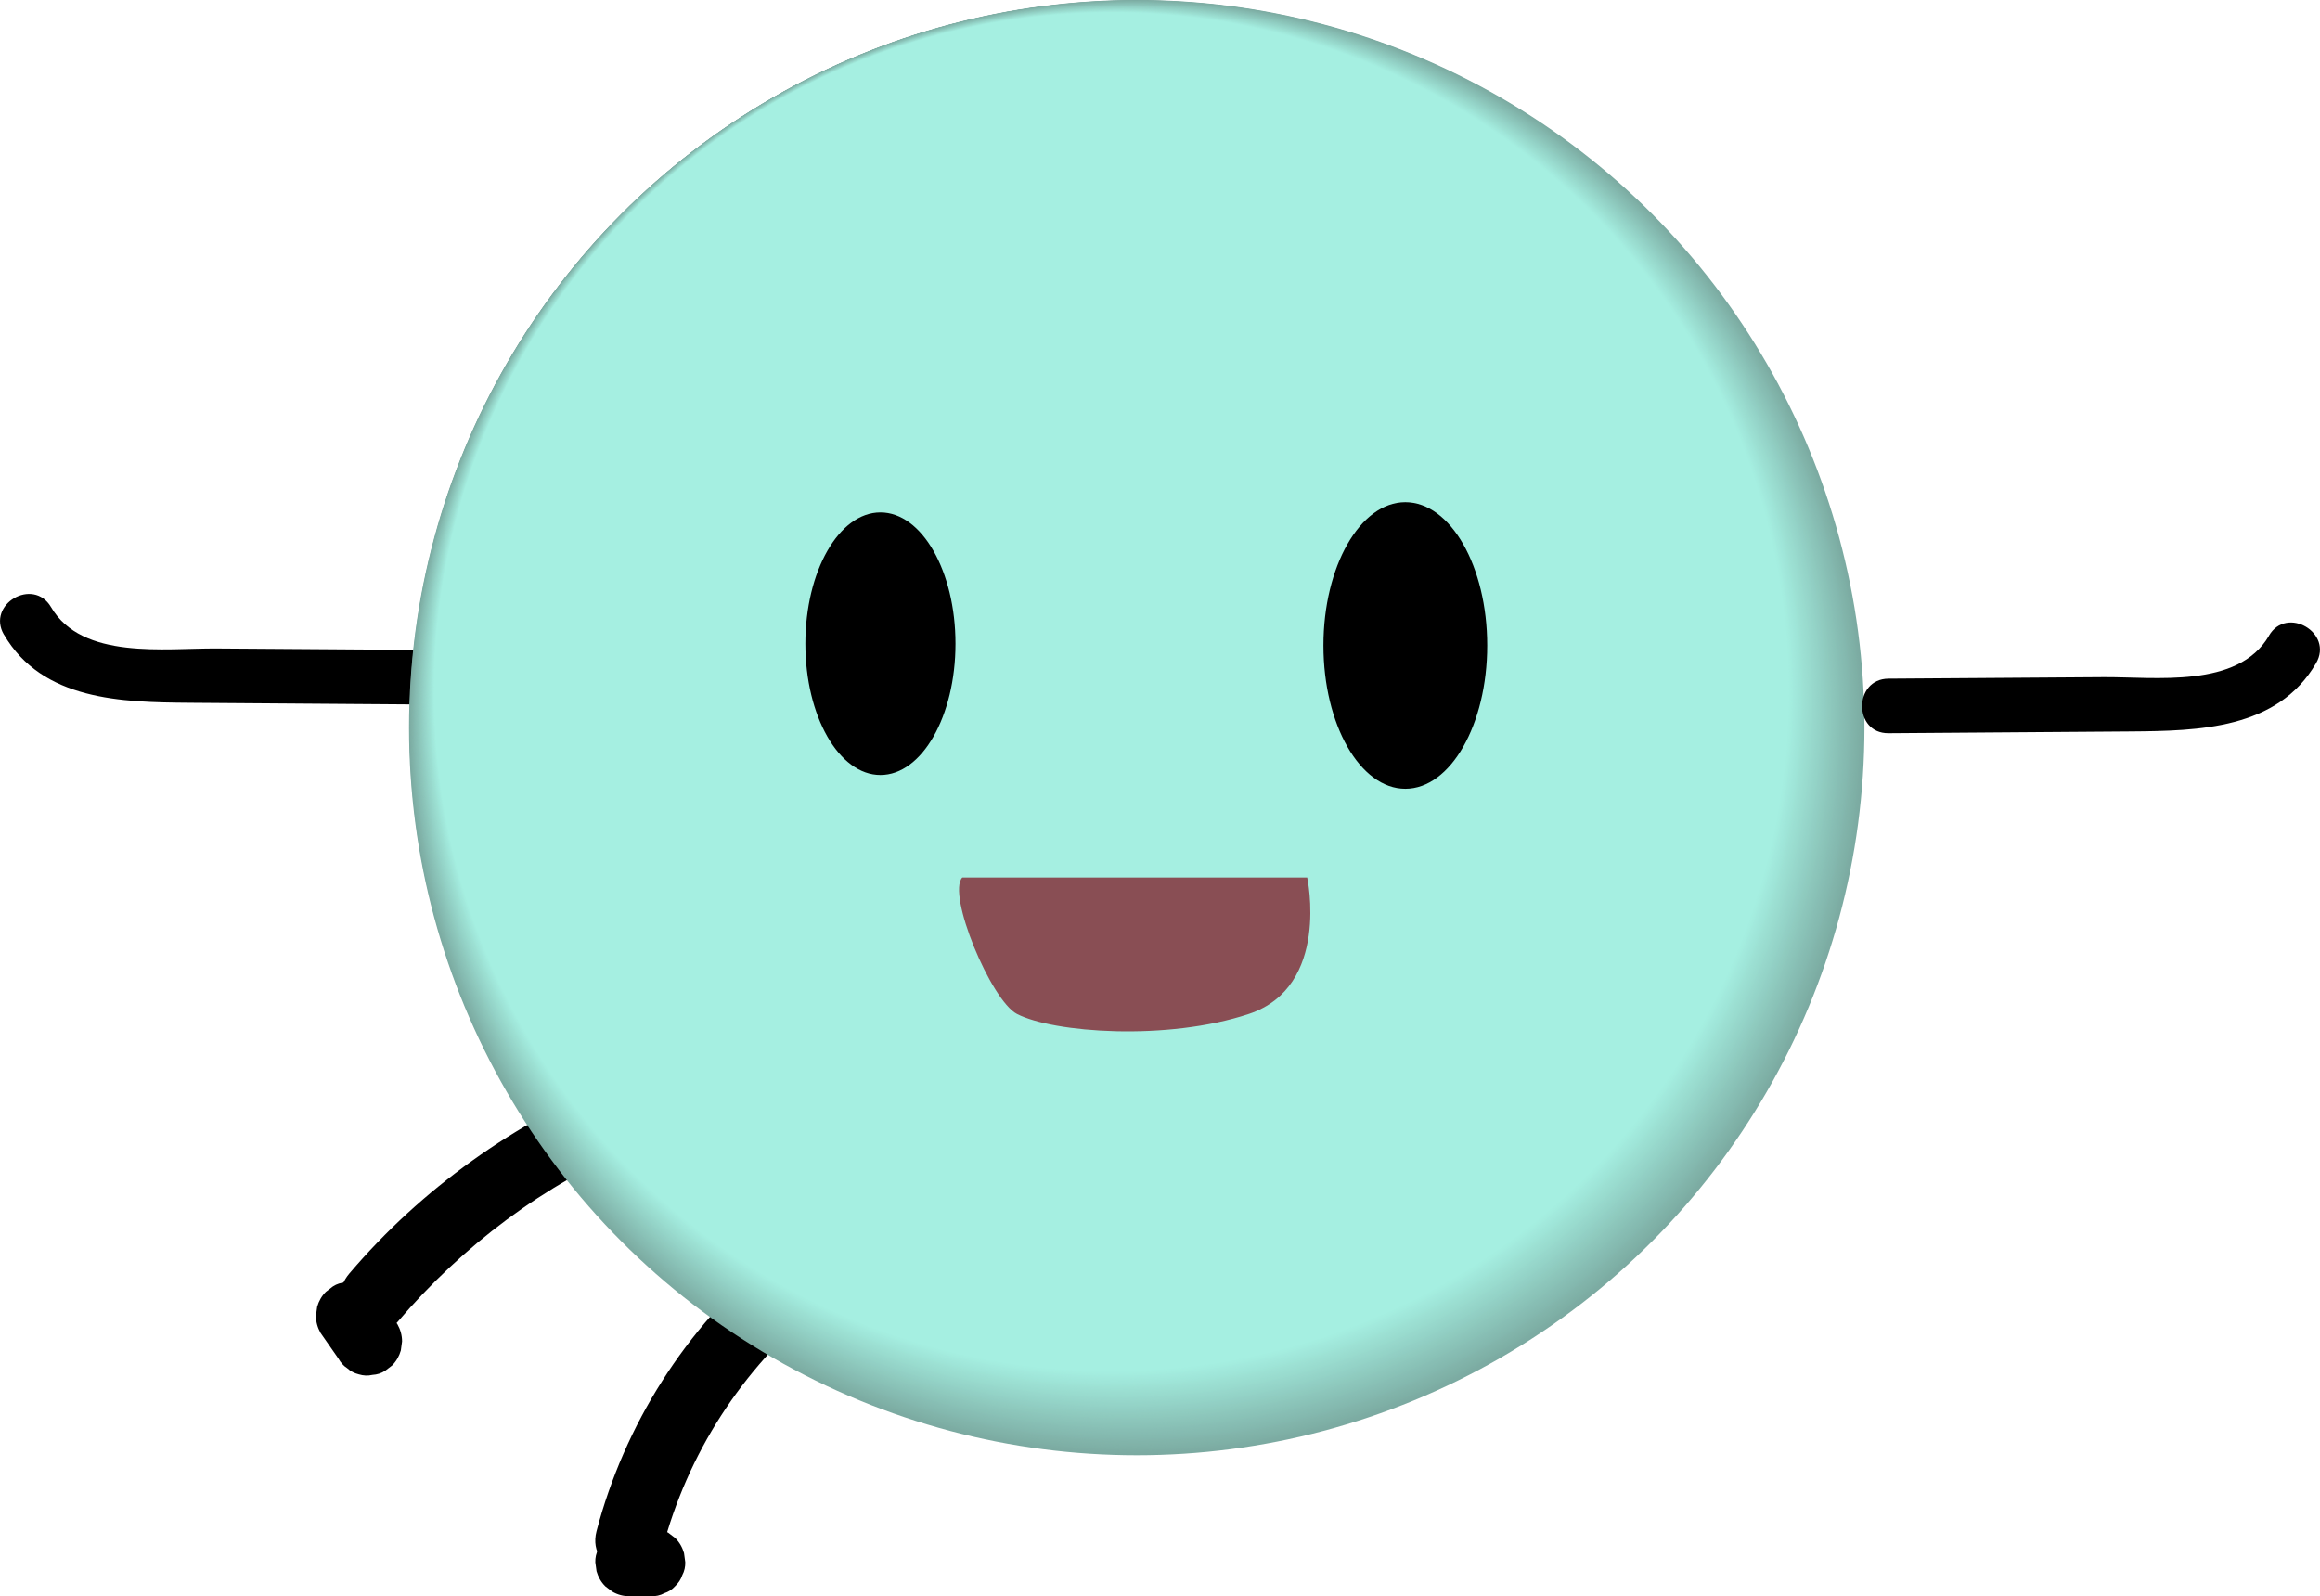<?xml version="1.0" encoding="UTF-8"?>
<svg id="Layer_2" data-name="Layer 2" xmlns="http://www.w3.org/2000/svg" viewBox="0 0 169.99 116.97">
  <defs>
    <style>
      .cls-1 {
        fill: #90cdc2;
      }

      .cls-2 {
        fill: #90ccc0;
      }

      .cls-3 {
        fill: #7fb1a7;
      }

      .cls-4 {
        fill: #80b2a8;
      }

      .cls-5 {
        fill: #7eb0a6;
      }

      .cls-6 {
        fill: #7eafa5;
      }

      .cls-7 {
        fill: #95d5c9;
      }

      .cls-8 {
        fill: #98dacd;
      }

      .cls-9 {
        fill: #7dada4;
      }

      .cls-10 {
        fill: #97d8cc;
      }

      .cls-11 {
        fill: #97d7cb;
      }

      .cls-12 {
        fill: #96d6ca;
      }

      .cls-13 {
        fill: #7caca3;
      }

      .cls-14 {
        fill: #7caba2;
      }

      .cls-15 {
        fill: #8ac3b8;
      }

      .cls-16 {
        fill: #91cec3;
      }

      .cls-17 {
        fill: #9ee4d7;
      }

      .cls-18 {
        fill: #9fe5d8;
      }

      .cls-19 {
        fill: #9fe6d9;
      }

      .cls-20 {
        fill: #a0e7da;
      }

      .cls-21 {
        fill: #9de3d5;
      }

      .cls-22 {
        fill: #83b8ae;
      }

      .cls-23 {
        fill: #84b9af;
      }

      .cls-24 {
        fill: #89c1b6;
      }

      .cls-25 {
        fill: #89c2b7;
      }

      .cls-26 {
        fill: #9ce0d3;
      }

      .cls-27 {
        fill: #9de1d4;
      }

      .cls-28 {
        fill: #9bdfd2;
      }

      .cls-29 {
        fill: #9bded1;
      }

      .cls-30 {
        fill: #8ecabe;
      }

      .cls-31 {
        fill: #8ec9bd;
      }

      .cls-32 {
        fill: #8fcbbf;
      }

      .cls-33 {
        fill: #8cc6bb;
      }

      .cls-34 {
        fill: #8cc5ba;
      }

      .cls-35 {
        fill: #8dc7bc;
      }

      .cls-36 {
        fill: #8bc4b9;
      }

      .cls-37 {
        fill: #92d0c5;
      }

      .cls-38 {
        fill: #92cfc4;
      }

      .cls-39 {
        fill: #a3ecde;
      }

      .cls-40 {
        fill: #a5efe1;
      }

      .cls-41 {
        fill: #a4eddf;
      }

      .cls-42 {
        fill: #a4eee0;
      }

      .cls-43 {
        fill: #a2eadd;
      }

      .cls-44 {
        fill: #a2e9dc;
      }

      .cls-45 {
        fill: #93d2c6;
      }

      .cls-46 {
        fill: #81b3a9;
      }

      .cls-47 {
        fill: #81b4aa;
      }

      .cls-48 {
        fill: #9addd0;
      }

      .cls-49 {
        fill: #94d3c7;
      }

      .cls-50 {
        fill: #a1e8db;
      }

      .cls-51 {
        fill: #94d4c8;
      }

      .cls-52 {
        fill: #86bcb2;
      }

      .cls-53 {
        fill: #99dccf;
      }

      .cls-54 {
        fill: #99dbce;
      }

      .cls-55 {
        fill: #88bfb5;
      }

      .cls-56 {
        fill: #87beb4;
      }

      .cls-57 {
        fill: #87bdb3;
      }

      .cls-58 {
        fill: #85bab0;
      }

      .cls-59 {
        fill: #85bbb1;
      }

      .cls-60 {
        fill: #894e54;
      }

      .cls-61 {
        fill: #83b6ad;
      }

      .cls-62 {
        fill: #82b5ab;
      }

      .cls-63 {
        fill: #7baaa1;
      }
    </style>
  </defs>
  <g id="Layer_12" data-name="Layer 12">
    <path d="M.29,46.5c2.82,4.84,8.63,4.96,13.59,5,5.91,.04,11.83,.08,17.74,.13,2.57,.02,2.58-3.98,0-4-5.25-.04-10.5-.08-15.74-.11-3.77-.03-9.87,.86-12.14-3.03-1.3-2.22-4.75-.21-3.45,2.02H.29Z"/>
    <path d="M45.28,79.13c-7.58,3.15-14.36,7.93-19.69,14.2-.87,1.03-1.01,2.53,0,3.54,.9,.9,2.66,1.03,3.54,0,4.75-5.58,10.78-10.12,17.49-12.91,1.25-.52,2.14-1.66,1.75-3.08-.32-1.18-1.82-2.27-3.08-1.75h0Z"/>
    <path d="M56.46,92.18c-6.21,5.12-10.71,12.24-12.75,20.02-.82,3.12,4,4.44,4.82,1.33,1.84-7.01,5.82-13.17,11.46-17.82,1.04-.86,.89-2.65,0-3.54-1.03-1.03-2.49-.86-3.54,0h0Z"/>
    <path d="M23.49,97.68c.44,.63,.87,1.26,1.31,1.88,.16,.29,.37,.53,.64,.7,.24,.22,.52,.37,.85,.45,.33,.1,.66,.12,1,.04,.33-.02,.64-.11,.93-.3l.51-.39c.31-.31,.52-.68,.64-1.1l.09-.66c0-.45-.12-.87-.34-1.26-.44-.63-.87-1.26-1.31-1.88-.16-.29-.37-.53-.64-.7-.24-.22-.52-.37-.85-.45-.33-.1-.66-.12-1-.04-.33,.02-.64,.11-.93,.3l-.51,.39c-.31,.31-.52,.68-.64,1.1l-.09,.66c0,.45,.12,.87,.34,1.26h0Z"/>
    <path d="M46.12,116.97c.53,0,1.06,0,1.59,0,.34,.01,.67-.06,.96-.22,.31-.1,.58-.27,.8-.52,.24-.23,.42-.49,.52-.8,.16-.3,.23-.62,.22-.96l-.09-.66c-.12-.42-.33-.79-.64-1.1l-.51-.39c-.39-.23-.81-.34-1.26-.34-.53,0-1.06,0-1.59,0-.34-.01-.67,.06-.96,.22-.31,.1-.58,.27-.8,.52-.24,.23-.42,.49-.52,.8-.16,.3-.23,.62-.22,.96l.09,.66c.12,.42,.33,.79,.64,1.1l.51,.39c.39,.23,.81,.34,1.26,.34h0Z"/>
    <g>
      <circle class="cls-63" cx="83.29" cy="53.32" r="53.32"/>
      <circle class="cls-14" cx="83.26" cy="53.28" r="53.26"/>
      <ellipse class="cls-13" cx="83.23" cy="53.24" rx="53.2" ry="53.21"/>
      <ellipse class="cls-9" cx="83.2" cy="53.19" rx="53.14" ry="53.15"/>
      <ellipse class="cls-6" cx="83.17" cy="53.15" rx="53.08" ry="53.09"/>
      <ellipse class="cls-5" cx="83.14" cy="53.11" rx="53.02" ry="53.03"/>
      <ellipse class="cls-3" cx="83.11" cy="53.07" rx="52.96" ry="52.98"/>
      <ellipse class="cls-4" cx="83.08" cy="53.02" rx="52.9" ry="52.92"/>
      <ellipse class="cls-46" cx="83.05" cy="52.98" rx="52.84" ry="52.86"/>
      <ellipse class="cls-47" cx="83.02" cy="52.94" rx="52.78" ry="52.8"/>
      <ellipse class="cls-62" cx="82.99" cy="52.89" rx="52.72" ry="52.74"/>
      <ellipse class="cls-61" cx="82.96" cy="52.85" rx="52.66" ry="52.69"/>
      <ellipse class="cls-22" cx="82.93" cy="52.81" rx="52.6" ry="52.63"/>
      <ellipse class="cls-23" cx="82.9" cy="52.77" rx="52.54" ry="52.57"/>
      <ellipse class="cls-58" cx="82.87" cy="52.72" rx="52.48" ry="52.51"/>
      <ellipse class="cls-59" cx="82.83" cy="52.68" rx="52.42" ry="52.46"/>
      <ellipse class="cls-52" cx="82.8" cy="52.64" rx="52.36" ry="52.4"/>
      <ellipse class="cls-57" cx="82.77" cy="52.59" rx="52.3" ry="52.34"/>
      <ellipse class="cls-56" cx="82.74" cy="52.55" rx="52.24" ry="52.28"/>
      <ellipse class="cls-55" cx="82.71" cy="52.51" rx="52.18" ry="52.22"/>
      <ellipse class="cls-24" cx="82.68" cy="52.47" rx="52.11" ry="52.17"/>
      <ellipse class="cls-25" cx="82.65" cy="52.42" rx="52.05" ry="52.11"/>
      <ellipse class="cls-15" cx="82.62" cy="52.38" rx="51.99" ry="52.05"/>
      <ellipse class="cls-36" cx="82.59" cy="52.34" rx="51.93" ry="51.99"/>
      <ellipse class="cls-34" cx="82.56" cy="52.29" rx="51.87" ry="51.93"/>
      <ellipse class="cls-33" cx="82.53" cy="52.25" rx="51.81" ry="51.88"/>
      <ellipse class="cls-35" cx="82.5" cy="52.21" rx="51.75" ry="51.82"/>
      <ellipse class="cls-31" cx="82.47" cy="52.17" rx="51.69" ry="51.76"/>
      <ellipse class="cls-30" cx="82.44" cy="52.12" rx="51.63" ry="51.7"/>
      <ellipse class="cls-32" cx="82.41" cy="52.08" rx="51.57" ry="51.65"/>
      <ellipse class="cls-2" cx="82.38" cy="52.04" rx="51.51" ry="51.59"/>
      <ellipse class="cls-1" cx="82.35" cy="51.99" rx="51.45" ry="51.53"/>
      <ellipse class="cls-16" cx="82.32" cy="51.95" rx="51.39" ry="51.47"/>
      <ellipse class="cls-38" cx="82.29" cy="51.91" rx="51.33" ry="51.41"/>
      <ellipse class="cls-37" cx="82.26" cy="51.86" rx="51.27" ry="51.36"/>
      <ellipse class="cls-45" cx="82.23" cy="51.82" rx="51.21" ry="51.3"/>
      <ellipse class="cls-49" cx="82.2" cy="51.78" rx="51.15" ry="51.24"/>
      <ellipse class="cls-51" cx="82.17" cy="51.74" rx="51.09" ry="51.18"/>
      <ellipse class="cls-7" cx="82.14" cy="51.69" rx="51.03" ry="51.12"/>
      <ellipse class="cls-12" cx="82.11" cy="51.65" rx="50.97" ry="51.07"/>
      <ellipse class="cls-11" cx="82.08" cy="51.61" rx="50.91" ry="51.01"/>
      <ellipse class="cls-10" cx="82.05" cy="51.56" rx="50.85" ry="50.95"/>
      <ellipse class="cls-8" cx="82.02" cy="51.52" rx="50.78" ry="50.89"/>
      <ellipse class="cls-54" cx="81.99" cy="51.48" rx="50.72" ry="50.84"/>
      <ellipse class="cls-53" cx="81.96" cy="51.44" rx="50.66" ry="50.78"/>
      <ellipse class="cls-48" cx="81.93" cy="51.39" rx="50.6" ry="50.72"/>
      <ellipse class="cls-29" cx="81.9" cy="51.35" rx="50.54" ry="50.66"/>
      <ellipse class="cls-28" cx="81.87" cy="51.31" rx="50.48" ry="50.6"/>
      <ellipse class="cls-26" cx="81.84" cy="51.26" rx="50.42" ry="50.55"/>
      <ellipse class="cls-27" cx="81.81" cy="51.22" rx="50.36" ry="50.49"/>
      <ellipse class="cls-21" cx="81.78" cy="51.18" rx="50.3" ry="50.43"/>
      <ellipse class="cls-17" cx="81.75" cy="51.14" rx="50.24" ry="50.37"/>
      <ellipse class="cls-18" cx="81.72" cy="51.09" rx="50.18" ry="50.31"/>
      <ellipse class="cls-19" cx="81.69" cy="51.05" rx="50.12" ry="50.26"/>
      <ellipse class="cls-20" cx="81.66" cy="51.01" rx="50.06" ry="50.2"/>
      <ellipse class="cls-50" cx="81.63" cy="50.96" rx="50" ry="50.14"/>
      <ellipse class="cls-44" cx="81.6" cy="50.92" rx="49.94" ry="50.08"/>
      <ellipse class="cls-43" cx="81.57" cy="50.88" rx="49.88" ry="50.03"/>
      <ellipse class="cls-39" cx="81.54" cy="50.84" rx="49.82" ry="49.97"/>
      <ellipse class="cls-41" cx="81.51" cy="50.79" rx="49.76" ry="49.91"/>
      <ellipse class="cls-42" cx="81.48" cy="50.75" rx="49.7" ry="49.85"/>
      <ellipse class="cls-40" cx="81.44" cy="50.71" rx="49.64" ry="49.79"/>
    </g>
    <g>
      <ellipse cx="64.51" cy="47.18" rx="5" ry="9.12"/>
      <path d="M64.51,38.55c2.44,0,4.5,3.95,4.5,8.62s-2.06,8.62-4.5,8.62-4.5-3.95-4.5-8.62,2.06-8.62,4.5-8.62m0-1c-3.04,0-5.5,4.31-5.5,9.62s2.46,9.62,5.5,9.62,5.5-4.31,5.5-9.62-2.46-9.62-5.5-9.62h0Z"/>
    </g>
    <g>
      <path d="M102.97,57.29c-3.03,0-5.5-4.48-5.5-10s2.47-10,5.5-10,5.5,4.48,5.5,10-2.47,10-5.5,10Z"/>
      <path d="M102.97,37.8c2.71,0,5,4.35,5,9.5s-2.29,9.5-5,9.5-5-4.35-5-9.5,2.29-9.5,5-9.5m0-1c-3.31,0-6,4.7-6,10.5s2.69,10.5,6,10.5,6-4.7,6-10.5-2.69-10.5-6-10.5h0Z"/>
    </g>
    <path class="cls-60" d="M70.51,64.3h25.27s1.73,8-4.27,10-14.34,1.38-17,0c-1.9-.99-5.15-8.79-4-10Z"/>
    <path d="M166.25,46.59c-2.27,3.89-8.37,3-12.14,3.03-5.25,.04-10.5,.08-15.74,.11-2.57,.02-2.58,4.02,0,4,5.91-.04,11.83-.08,17.74-.13,4.97-.04,10.77-.15,13.59-5,1.3-2.23-2.16-4.24-3.45-2.02h0Z"/>
  </g>
</svg>